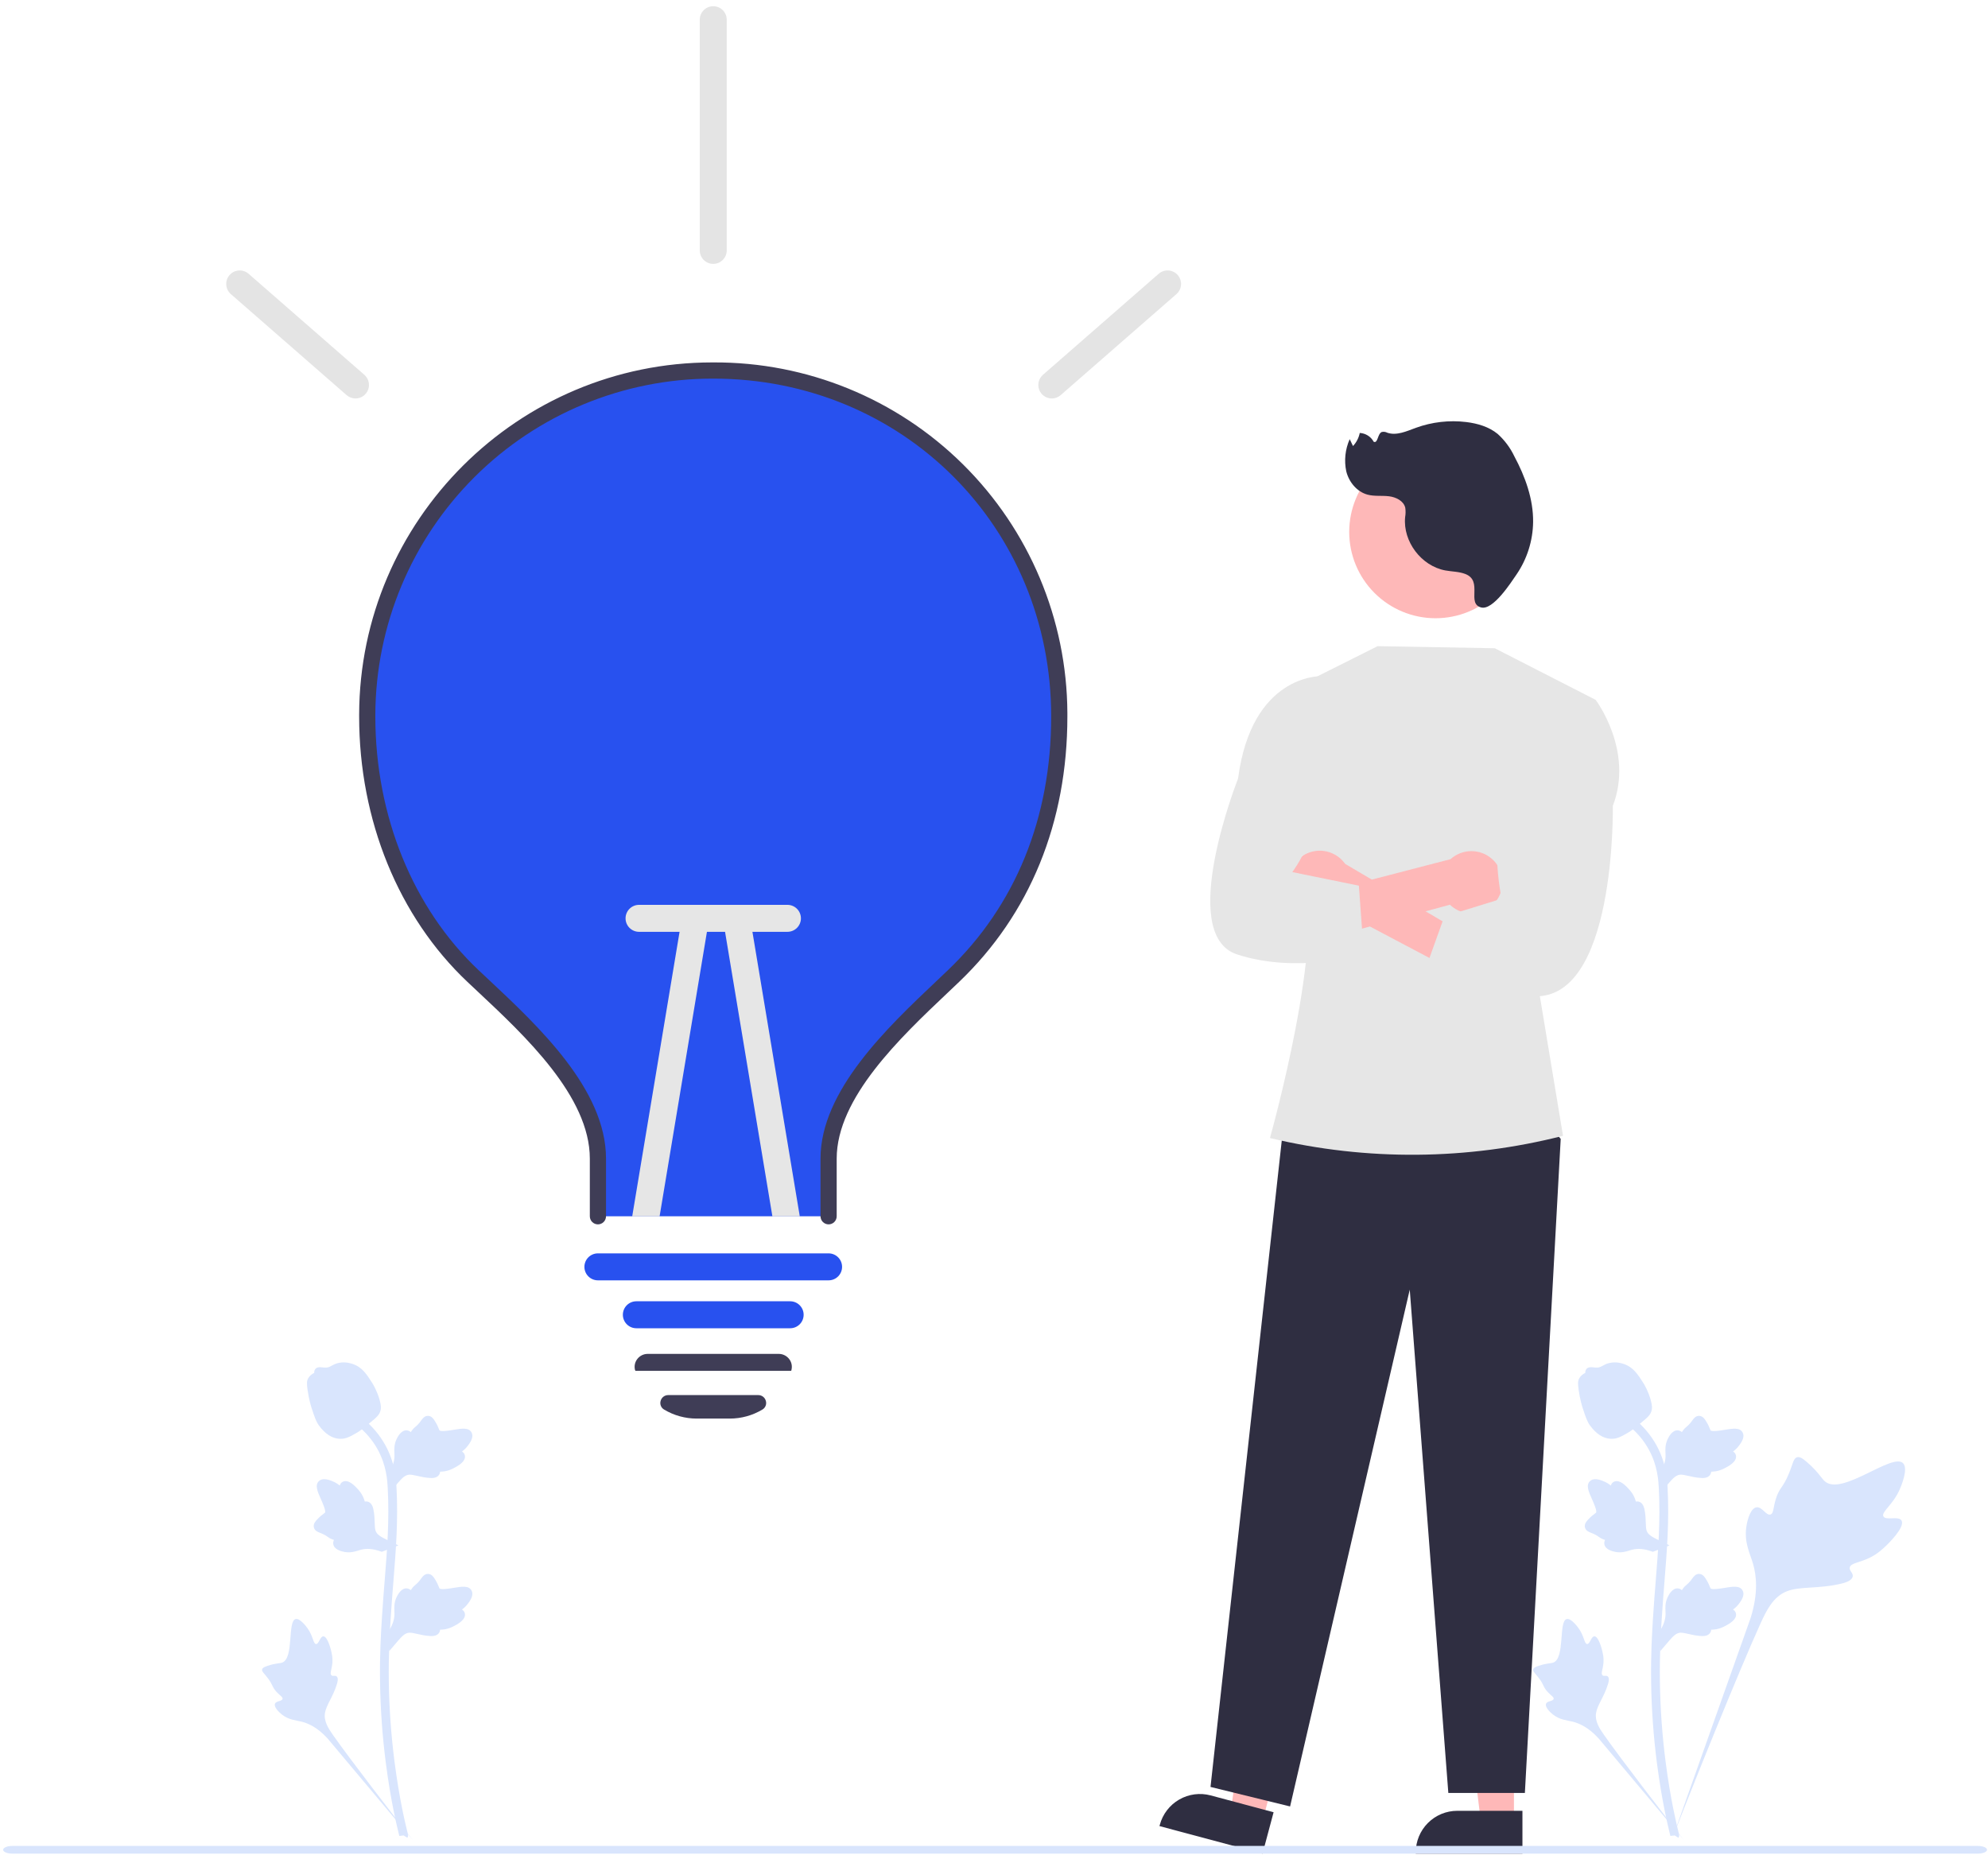 <svg width="294" height="275" viewBox="0 0 294 275" fill="none" xmlns="http://www.w3.org/2000/svg">
<path d="M156.655 105.973C156.655 121.391 151.268 134.555 141.017 144.351C133.743 151.306 122.538 161.055 122.538 171.361V179.889H88.422V171.361C88.422 160.947 77.173 151.179 69.943 144.351C59.923 134.898 54.305 120.841 54.305 105.973V105.658C54.349 92.086 59.781 79.088 69.408 69.523C79.034 59.957 92.067 54.606 105.638 54.648C119.209 54.69 132.207 60.121 141.775 69.746C151.342 79.371 156.695 92.402 156.655 105.973Z" fill="#2851EF"/>
<path d="M122.54 181.086C122.223 181.086 121.918 180.959 121.694 180.735C121.469 180.51 121.343 180.206 121.343 179.888V171.36C121.343 161.334 131.231 151.975 138.451 145.141C139.049 144.574 139.632 144.024 140.191 143.487C150.179 133.939 155.458 120.967 155.458 105.973C155.458 77.95 133.506 55.998 105.483 55.998H105.342C92.153 56.012 79.508 61.248 70.169 70.561C60.831 79.873 55.559 92.504 55.507 105.692V105.971C55.507 120.655 61.069 134.327 70.768 143.482C71.26 143.946 71.77 144.424 72.294 144.914C79.607 151.761 89.622 161.138 89.622 171.36V179.888C89.622 180.206 89.496 180.51 89.272 180.735C89.047 180.959 88.743 181.086 88.425 181.086C88.108 181.086 87.803 180.959 87.579 180.735C87.354 180.51 87.228 180.206 87.228 179.888V171.36C87.228 162.176 77.651 153.209 70.657 146.66C70.131 146.167 69.62 145.688 69.125 145.221C58.95 135.616 53.113 121.31 53.113 105.971V105.684C53.193 76.936 76.61 53.602 105.338 53.602H105.486C119.303 53.53 132.582 58.95 142.402 68.669C152.223 78.388 157.78 91.61 157.852 105.426C157.853 105.608 157.853 105.791 157.852 105.973C157.852 121.637 152.317 135.207 141.846 145.218C141.284 145.755 140.699 146.309 140.096 146.88C133.193 153.415 123.736 162.364 123.736 171.36V179.888C123.736 180.206 123.61 180.51 123.385 180.735C123.161 180.959 122.856 181.086 122.539 181.086H122.54Z" fill="#3F3D56"/>
<path d="M116.853 196.451H94.108C93.579 196.451 93.072 196.241 92.698 195.866C92.323 195.492 92.113 194.985 92.113 194.456C92.113 193.926 92.323 193.419 92.698 193.045C93.072 192.671 93.579 192.46 94.108 192.46H116.853C117.382 192.46 117.89 192.671 118.264 193.045C118.638 193.419 118.848 193.926 118.848 194.456C118.848 194.985 118.638 195.492 118.264 195.866C117.89 196.241 117.382 196.451 116.853 196.451Z" fill="#2851EF"/>
<path d="M107.926 209.81H103.031C101.331 209.811 99.663 209.349 98.205 208.473C97.989 208.347 97.822 208.152 97.73 207.919C97.638 207.687 97.627 207.43 97.699 207.19C97.765 206.944 97.91 206.727 98.112 206.572C98.315 206.418 98.562 206.334 98.817 206.335H112.14C112.395 206.334 112.643 206.418 112.845 206.572C113.047 206.727 113.193 206.944 113.258 207.19C113.33 207.43 113.319 207.687 113.227 207.919C113.135 208.152 112.968 208.347 112.752 208.473C111.295 209.349 109.626 209.811 107.926 209.81Z" fill="#3F3D56"/>
<path d="M116.855 202.753L93.975 202.751L93.904 202.599C93.837 202.319 93.834 202.028 93.896 201.747C93.959 201.467 94.084 201.204 94.263 200.979C94.445 200.749 94.677 200.563 94.941 200.435C95.205 200.307 95.495 200.241 95.789 200.242H115.165C115.458 200.241 115.748 200.307 116.012 200.435C116.277 200.563 116.509 200.749 116.69 200.98C116.868 201.201 116.993 201.46 117.056 201.737C117.119 202.014 117.118 202.302 117.054 202.579L117.018 202.733L116.855 202.753Z" fill="#3F3D56"/>
<path d="M52.57 58.932C52.088 58.933 51.622 58.758 51.259 58.44L34.125 43.484C33.733 43.135 33.494 42.644 33.461 42.12C33.428 41.595 33.603 41.079 33.949 40.683C34.295 40.287 34.783 40.043 35.307 40.005C35.831 39.967 36.35 40.137 36.749 40.478L53.883 55.434C54.189 55.702 54.406 56.056 54.505 56.45C54.605 56.843 54.582 57.258 54.439 57.639C54.296 58.019 54.041 58.347 53.707 58.578C53.373 58.809 52.976 58.933 52.57 58.933V58.932Z" fill="#E4E4E4"/>
<path d="M155.551 58.934C155.144 58.934 154.748 58.81 154.414 58.579C154.08 58.348 153.825 58.02 153.682 57.64C153.539 57.26 153.516 56.845 153.615 56.451C153.715 56.057 153.932 55.703 154.238 55.436L171.371 40.478C171.771 40.137 172.289 39.967 172.813 40.005C173.337 40.043 173.825 40.287 174.171 40.683C174.517 41.079 174.692 41.595 174.659 42.12C174.626 42.644 174.388 43.135 173.995 43.484L156.861 58.44C156.499 58.758 156.033 58.934 155.551 58.934Z" fill="#E4E4E4"/>
<path d="M122.538 189.365H88.421C87.892 189.365 87.384 189.155 87.01 188.78C86.636 188.406 86.426 187.899 86.426 187.37C86.426 186.841 86.636 186.333 87.01 185.959C87.384 185.585 87.892 185.375 88.421 185.375H122.538C123.067 185.375 123.574 185.585 123.949 185.959C124.323 186.333 124.533 186.841 124.533 187.37C124.533 187.899 124.323 188.406 123.949 188.78C123.574 189.155 123.067 189.365 122.538 189.365Z" fill="#2851EF"/>
<path d="M104.641 137.253L97.546 179.897H93.496L100.703 136.598C100.789 136.076 101.08 135.61 101.511 135.302C101.941 134.994 102.477 134.869 102.999 134.956C103.521 135.043 103.988 135.334 104.296 135.764C104.603 136.195 104.728 136.73 104.641 137.253Z" fill="#E6E6E6"/>
<path d="M118.277 179.897H114.227L107.132 137.253C107.046 136.73 107.17 136.195 107.478 135.764C107.786 135.334 108.252 135.043 108.774 134.956C109.297 134.869 109.832 134.994 110.263 135.302C110.693 135.61 110.984 136.076 111.071 136.598L118.277 179.897Z" fill="#E6E6E6"/>
<path d="M92.512 135.823C92.512 135.294 92.722 134.786 93.096 134.412C93.47 134.038 93.978 133.828 94.507 133.828H116.451C116.98 133.828 117.487 134.038 117.861 134.412C118.236 134.786 118.446 135.294 118.446 135.823C118.446 136.352 118.236 136.859 117.861 137.234C117.487 137.608 116.98 137.818 116.451 137.818H94.507C93.978 137.818 93.47 137.608 93.096 137.234C92.722 136.859 92.512 136.352 92.512 135.823Z" fill="#E6E6E6"/>
<path d="M105.48 39.029C104.95 39.029 104.443 38.818 104.069 38.444C103.695 38.07 103.484 37.562 103.484 37.033V2.917C103.484 2.387 103.695 1.88 104.069 1.506C104.443 1.132 104.95 0.921 105.48 0.921C106.009 0.921 106.516 1.132 106.89 1.506C107.265 1.88 107.475 2.387 107.475 2.917V37.033C107.475 37.562 107.265 38.07 106.89 38.444C106.516 38.818 106.009 39.029 105.48 39.029Z" fill="#E4E4E4"/>
<path d="M223.894 269.423H219.003L216.676 250.554H223.895L223.894 269.423Z" fill="#FEB8B8"/>
<path d="M225.149 274.159H209.375V273.959C209.375 272.331 210.022 270.77 211.173 269.618C212.324 268.467 213.886 267.82 215.514 267.82H225.149L225.149 274.159Z" fill="#2F2E41"/>
<path d="M186.73 269.25L182.004 267.986L184.63 249.156L191.605 251.021L186.73 269.25Z" fill="#FEB8B8"/>
<path d="M186.711 274.157L171.473 270.082L171.524 269.889C171.945 268.316 172.973 266.975 174.383 266.16C175.793 265.345 177.468 265.123 179.041 265.544L188.349 268.033L186.711 274.157Z" fill="#2F2E41"/>
<path d="M226.712 163.679L230.809 168.44L225.51 265.181H214.19L208.484 190.742L190.788 267.177L179.02 264.291L189.72 167.208L226.712 163.679Z" fill="#2F2E41"/>
<path d="M192.452 101.225L203.723 95.57L221.056 95.875L235.971 103.507L227.485 145.891L231.151 167.989C216.982 171.602 202.148 171.724 187.922 168.345L187.809 168.318C187.809 168.318 196.234 138.424 192.647 129.301L192.452 101.225Z" fill="#E6E6E6"/>
<path d="M225.064 78.625C225.052 75.243 223.698 72.005 221.3 69.62C218.902 67.235 215.656 65.9 212.274 65.906C208.892 65.912 205.651 67.26 203.262 69.653C200.873 72.047 199.531 75.29 199.531 78.672C199.531 82.054 200.873 85.298 203.262 87.691C205.651 90.085 208.892 91.433 212.274 91.439C215.656 91.445 218.902 90.109 221.3 87.725C223.698 85.34 225.052 82.101 225.064 78.719V78.625Z" fill="#FEB8B8"/>
<path d="M190.899 132.114C191.141 132.737 191.517 133.299 192.001 133.761C192.484 134.223 193.063 134.574 193.696 134.788C194.33 135.002 195.002 135.074 195.667 135C196.331 134.926 196.972 134.707 197.542 134.359L220.428 146.457L221.169 140.882L198.931 127.769C198.283 126.849 197.319 126.199 196.223 125.941C195.127 125.684 193.975 125.838 192.985 126.374C191.995 126.909 191.235 127.789 190.851 128.847C190.466 129.905 190.483 131.068 190.898 132.114H190.899Z" fill="#FEB8B8"/>
<path d="M221.399 133.07C221.026 133.625 220.536 134.092 219.963 134.437C219.39 134.782 218.749 134.997 218.084 135.067C217.419 135.137 216.747 135.061 216.114 134.843C215.482 134.626 214.905 134.272 214.424 133.808L189.445 140.605L189.663 133.527L214.511 127.074C215.345 126.318 216.427 125.894 217.553 125.883C218.679 125.871 219.77 126.273 220.619 127.013C221.468 127.752 222.016 128.777 222.16 129.894C222.303 131.01 222.032 132.141 221.398 133.071L221.399 133.07Z" fill="#FEB8B8"/>
<path d="M231.103 103.813L235.974 103.507C235.974 103.507 241.676 111.031 238.513 119.196C238.513 119.196 239.061 148.524 226.432 147.319C213.803 146.114 209.812 146.114 209.812 146.114L213.603 135.54L222.084 132.922C222.084 132.922 219.47 121.392 224.418 116.595L231.103 103.813Z" fill="#E6E6E6"/>
<path d="M195.939 103.544L195.25 100.015C195.25 100.015 185.099 99.776 183.092 115.159C183.092 115.159 173.963 138.18 182.911 141.144C191.858 144.108 201.7 141.144 201.7 141.144L200.959 130.991L191.115 128.983C191.115 128.983 196.201 122.403 193.432 116.696L195.939 103.544Z" fill="#E6E6E6"/>
<path d="M216.717 84.9C215.779 84.532 214.739 84.551 213.746 84.369C210.198 83.715 207.461 80.097 207.798 76.504C207.882 76.039 207.89 75.562 207.821 75.094C207.575 74.069 206.435 73.519 205.389 73.396C204.342 73.273 203.261 73.431 202.242 73.158C200.67 72.737 199.496 71.303 199.098 69.725C198.759 68.121 198.936 66.45 199.603 64.952L200.092 65.97C200.6 65.431 200.946 64.76 201.092 64.034C201.518 64.057 201.932 64.189 202.293 64.417C202.654 64.646 202.95 64.963 203.153 65.339C203.784 65.621 203.707 64.18 204.336 63.895C204.619 63.826 204.918 63.865 205.174 64.004C206.56 64.469 208.029 63.771 209.403 63.271C211.781 62.408 214.329 62.117 216.841 62.421C218.51 62.625 220.195 63.118 221.494 64.185C222.52 65.114 223.355 66.236 223.95 67.486C225.553 70.482 226.761 73.787 226.728 77.186C226.695 79.969 225.839 82.679 224.268 84.975C223.449 86.166 220.805 90.299 219.047 89.844C216.839 89.274 219.361 85.937 216.717 84.9Z" fill="#2F2E41"/>
<path d="M281.212 224.891C280.774 224.153 278.881 224.943 278.533 224.274C278.187 223.607 279.945 222.59 280.95 220.268C281.131 219.849 282.273 217.21 281.428 216.396C279.826 214.853 272.494 221.222 269.928 219.138C269.365 218.68 268.972 217.767 267.268 216.285C266.59 215.695 266.18 215.429 265.783 215.528C265.22 215.668 265.176 216.422 264.572 217.903C263.667 220.125 263.131 219.991 262.604 221.763C262.212 223.079 262.302 223.844 261.841 223.993C261.189 224.204 260.589 222.808 259.762 222.933C258.919 223.061 258.409 224.686 258.248 225.902C257.946 228.186 258.785 229.692 259.249 231.277C259.754 232.998 260.054 235.616 258.888 239.323L247.344 271.849C249.892 265.174 257.272 246.879 260.372 240.08C261.268 238.117 262.256 236.127 264.285 235.341C266.239 234.584 268.923 235.036 272.344 234.212C272.743 234.116 273.852 233.834 273.991 233.181C274.107 232.642 273.455 232.341 273.555 231.836C273.689 231.159 274.972 231.151 276.548 230.369C277.659 229.818 278.351 229.163 278.947 228.6C279.126 228.43 281.794 225.873 281.212 224.891Z" fill="#D9E5FD"/>
<path d="M235.793 242.019C235.304 242.021 235.146 243.177 234.717 243.155C234.289 243.133 234.298 241.976 233.448 240.813C233.295 240.603 232.329 239.282 231.686 239.462C230.466 239.803 231.476 245.239 229.713 245.897C229.326 246.041 228.765 245.971 227.545 246.379C227.06 246.542 226.811 246.666 226.745 246.889C226.652 247.206 227.009 247.446 227.562 248.169C228.391 249.255 228.171 249.479 228.888 250.249C229.421 250.821 229.822 250.998 229.763 251.267C229.678 251.648 228.82 251.54 228.643 251.981C228.462 252.432 229.113 253.151 229.663 253.581C230.697 254.388 231.678 254.411 232.59 254.64C233.58 254.889 234.952 255.498 236.435 257.139L249.068 272.19C246.527 269.013 239.677 260.113 237.235 256.629C236.53 255.624 235.838 254.564 236.038 253.341C236.23 252.164 237.226 250.977 237.809 249.061C237.877 248.837 238.058 248.211 237.778 247.954C237.547 247.742 237.211 247.976 236.992 247.781C236.699 247.519 237.064 246.887 237.136 245.888C237.186 245.184 237.064 244.655 236.959 244.2C236.928 244.063 236.443 242.016 235.793 242.019Z" fill="#D9E5FD"/>
<path d="M245.533 244.204L245.238 241.578L245.373 241.379C245.995 240.458 246.312 239.559 246.316 238.706C246.316 238.57 246.31 238.434 246.304 238.296C246.278 237.748 246.246 237.067 246.602 236.273C246.801 235.831 247.36 234.806 248.201 234.933C248.427 234.965 248.598 235.069 248.728 235.19C248.747 235.16 248.767 235.129 248.788 235.096C249.05 234.697 249.257 234.526 249.457 234.361C249.61 234.234 249.769 234.104 250.017 233.794C250.126 233.658 250.211 233.539 250.283 233.439C250.5 233.136 250.785 232.775 251.285 232.781C251.821 232.806 252.101 233.249 252.287 233.542C252.618 234.064 252.769 234.441 252.868 234.691C252.904 234.782 252.945 234.885 252.966 234.916C253.139 235.17 254.541 234.933 255.069 234.847C256.255 234.649 257.282 234.478 257.705 235.226C258.008 235.761 257.783 236.469 257.016 237.385C256.777 237.671 256.522 237.888 256.297 238.058C256.484 238.169 256.651 238.34 256.719 238.609C256.879 239.246 256.331 239.884 255.093 240.508C254.786 240.664 254.371 240.872 253.791 240.972C253.518 241.019 253.272 241.03 253.062 241.037C253.057 241.158 253.029 241.29 252.954 241.426C252.737 241.825 252.284 242.016 251.602 241.97C250.851 241.931 250.233 241.787 249.688 241.662C249.211 241.553 248.801 241.46 248.479 241.482C247.882 241.53 247.421 242.008 246.881 242.628L245.533 244.204Z" fill="#D9E5FD"/>
<path d="M246.901 228.565L244.435 229.516L244.209 229.436C243.16 229.068 242.21 228.989 241.384 229.202C241.252 229.236 241.123 229.276 240.99 229.318C240.467 229.481 239.816 229.684 238.958 229.542C238.48 229.462 237.347 229.181 237.256 228.336C237.229 228.109 237.287 227.917 237.371 227.76C237.337 227.749 237.303 227.738 237.265 227.726C236.813 227.574 236.594 227.417 236.384 227.266C236.223 227.149 236.056 227.029 235.694 226.867C235.535 226.796 235.398 226.744 235.283 226.7C234.935 226.567 234.513 226.384 234.392 225.897C234.281 225.373 234.638 224.99 234.874 224.736C235.295 224.283 235.622 224.042 235.838 223.882C235.917 223.824 236.006 223.758 236.031 223.73C236.233 223.499 235.648 222.203 235.431 221.714C234.938 220.616 234.512 219.667 235.129 219.068C235.57 218.639 236.311 218.677 237.393 219.187C237.729 219.346 238.004 219.537 238.225 219.712C238.286 219.503 238.409 219.297 238.652 219.163C239.227 218.847 239.983 219.215 240.9 220.255C241.129 220.512 241.435 220.86 241.68 221.396C241.794 221.648 241.868 221.883 241.927 222.086C242.046 222.059 242.181 222.053 242.331 222.09C242.773 222.199 243.071 222.589 243.2 223.261C243.353 223.997 243.371 224.631 243.388 225.19C243.403 225.679 243.418 226.099 243.52 226.405C243.718 226.971 244.297 227.295 245.034 227.66L246.901 228.565Z" fill="#D9E5FD"/>
<path d="M245.533 220.829L245.238 218.203L245.373 218.004C245.995 217.083 246.312 216.184 246.316 215.331C246.316 215.195 246.31 215.059 246.304 214.921C246.278 214.373 246.246 213.692 246.602 212.898C246.801 212.456 247.36 211.431 248.201 211.558C248.427 211.59 248.598 211.694 248.728 211.815C248.747 211.785 248.767 211.754 248.788 211.721C249.05 211.322 249.257 211.151 249.457 210.986C249.61 210.859 249.769 210.729 250.017 210.419C250.126 210.283 250.211 210.164 250.283 210.064C250.5 209.761 250.785 209.4 251.285 209.406C251.821 209.431 252.101 209.874 252.287 210.167C252.618 210.689 252.769 211.066 252.868 211.316C252.904 211.407 252.945 211.51 252.966 211.541C253.139 211.795 254.541 211.558 255.069 211.472C256.255 211.274 257.282 211.103 257.705 211.851C258.008 212.386 257.783 213.094 257.016 214.01C256.777 214.296 256.522 214.513 256.297 214.683C256.484 214.794 256.651 214.965 256.719 215.234C256.879 215.871 256.331 216.509 255.093 217.133C254.786 217.289 254.371 217.497 253.791 217.597C253.518 217.644 253.272 217.655 253.062 217.662C253.057 217.783 253.029 217.915 252.954 218.051C252.737 218.45 252.284 218.641 251.602 218.595C250.851 218.556 250.233 218.412 249.688 218.287C249.211 218.178 248.801 218.085 248.479 218.107C247.882 218.155 247.421 218.633 246.881 219.253L245.533 220.829Z" fill="#D9E5FD"/>
<path d="M248.22 271.811L247.67 271.466L247.028 271.539C247.018 271.48 246.983 271.343 246.93 271.129C246.643 269.954 245.768 266.381 245.037 260.753C244.527 256.824 244.239 252.785 244.179 248.746C244.12 244.7 244.311 241.638 244.465 239.176C244.581 237.32 244.721 235.552 244.86 233.83C245.227 229.229 245.574 224.883 245.316 220.072C245.259 218.997 245.139 216.762 243.833 214.383C243.075 213.003 242.032 211.778 240.73 210.743L241.54 209.726C242.976 210.87 244.13 212.227 244.972 213.759C246.42 216.397 246.551 218.833 246.613 220.003C246.876 224.899 246.525 229.287 246.154 233.932C246.017 235.648 245.876 237.408 245.761 239.257C245.608 241.696 245.419 244.732 245.478 248.725C245.536 252.716 245.821 256.706 246.324 260.585C247.046 266.142 247.909 269.663 248.192 270.819C248.343 271.437 248.375 271.566 248.22 271.811Z" fill="#D9E5FD"/>
<path d="M238.35 212.805C238.297 212.805 238.243 212.804 238.188 212.8C237.082 212.741 236.058 212.079 235.144 210.833C234.715 210.247 234.496 209.579 234.059 208.246C233.991 208.041 233.661 206.998 233.461 205.564C233.329 204.627 233.346 204.235 233.532 203.889C233.738 203.503 234.071 203.234 234.447 203.053C234.43 202.929 234.443 202.801 234.497 202.67C234.719 202.129 235.307 202.2 235.625 202.234C235.786 202.254 235.987 202.281 236.204 202.269C236.545 202.253 236.729 202.151 237.006 201.999C237.272 201.853 237.602 201.672 238.093 201.572C239.059 201.37 239.869 201.644 240.136 201.734C241.54 202.202 242.232 203.294 243.034 204.558C243.194 204.812 243.742 205.735 244.104 207.001C244.365 207.914 244.329 208.32 244.25 208.622C244.09 209.242 243.713 209.597 242.755 210.38C241.754 211.201 241.252 211.612 240.821 211.862C239.817 212.441 239.187 212.805 238.35 212.805Z" fill="#D9E5FD"/>
<path d="M0.465 273.585C0.464 273.66 0.499 273.734 0.568 273.803C0.636 273.872 0.737 273.935 0.864 273.988C0.991 274.041 1.141 274.083 1.307 274.112C1.473 274.14 1.651 274.155 1.83 274.155H292.491C292.853 274.155 293.2 274.095 293.456 273.988C293.712 273.881 293.856 273.736 293.856 273.585C293.856 273.434 293.712 273.289 293.456 273.182C293.2 273.075 292.853 273.015 292.491 273.015H1.83C1.651 273.015 1.473 273.029 1.307 273.058C1.141 273.087 0.991 273.129 0.864 273.181C0.737 273.234 0.636 273.297 0.568 273.367C0.499 273.436 0.464 273.51 0.465 273.585Z" fill="#D9E5FD"/>
<path d="M47.816 242.019C47.328 242.021 47.169 243.177 46.74 243.155C46.313 243.133 46.321 241.976 45.471 240.813C45.318 240.603 44.353 239.282 43.709 239.462C42.489 239.803 43.5 245.239 41.737 245.897C41.35 246.041 40.788 245.971 39.569 246.379C39.084 246.542 38.835 246.666 38.769 246.889C38.675 247.206 39.032 247.446 39.585 248.169C40.414 249.255 40.194 249.479 40.912 250.249C41.445 250.821 41.846 250.998 41.786 251.267C41.702 251.648 40.843 251.54 40.666 251.981C40.486 252.432 41.136 253.151 41.687 253.581C42.72 254.388 43.702 254.411 44.613 254.64C45.604 254.889 46.975 255.498 48.458 257.139L61.091 272.19C58.551 269.013 51.7 260.113 49.258 256.629C48.553 255.624 47.861 254.564 48.061 253.341C48.254 252.164 49.249 250.977 49.832 249.061C49.9 248.837 50.081 248.211 49.802 247.954C49.57 247.742 49.234 247.976 49.016 247.781C48.722 247.519 49.088 246.887 49.159 245.888C49.209 245.184 49.087 244.655 48.983 244.2C48.951 244.063 48.466 242.016 47.816 242.019Z" fill="#D9E5FD"/>
<path d="M57.556 244.204L57.262 241.578L57.396 241.379C58.018 240.458 58.335 239.559 58.339 238.706C58.34 238.57 58.333 238.434 58.327 238.296C58.302 237.748 58.27 237.067 58.625 236.273C58.824 235.831 59.383 234.806 60.224 234.933C60.45 234.965 60.622 235.069 60.752 235.19C60.771 235.16 60.79 235.129 60.811 235.096C61.073 234.697 61.281 234.526 61.48 234.361C61.634 234.234 61.792 234.104 62.041 233.794C62.15 233.658 62.235 233.539 62.306 233.439C62.524 233.136 62.808 232.775 63.309 232.781C63.844 232.806 64.124 233.249 64.31 233.542C64.642 234.064 64.792 234.441 64.891 234.691C64.928 234.782 64.969 234.885 64.99 234.916C65.162 235.17 66.564 234.933 67.092 234.847C68.279 234.649 69.305 234.478 69.728 235.226C70.031 235.761 69.806 236.469 69.039 237.385C68.8 237.671 68.546 237.888 68.32 238.058C68.507 238.169 68.674 238.34 68.742 238.609C68.902 239.246 68.355 239.884 67.117 240.508C66.809 240.664 66.395 240.872 65.815 240.972C65.541 241.019 65.295 241.03 65.085 241.037C65.081 241.158 65.052 241.29 64.978 241.426C64.76 241.825 64.308 242.016 63.625 241.97C62.875 241.931 62.256 241.787 61.711 241.662C61.235 241.553 60.825 241.46 60.502 241.482C59.905 241.53 59.445 242.008 58.905 242.628L57.556 244.204Z" fill="#D9E5FD"/>
<path d="M58.925 228.565L56.459 229.516L56.232 229.436C55.184 229.068 54.234 228.989 53.407 229.202C53.276 229.236 53.146 229.276 53.014 229.318C52.49 229.481 51.84 229.684 50.982 229.542C50.503 229.462 49.37 229.181 49.28 228.336C49.253 228.109 49.31 227.917 49.395 227.76C49.361 227.749 49.326 227.738 49.289 227.726C48.836 227.574 48.618 227.417 48.408 227.266C48.246 227.149 48.08 227.029 47.717 226.867C47.558 226.796 47.422 226.744 47.306 226.7C46.958 226.567 46.536 226.384 46.416 225.897C46.304 225.373 46.661 224.99 46.898 224.736C47.319 224.283 47.645 224.042 47.861 223.882C47.941 223.824 48.029 223.758 48.055 223.73C48.256 223.499 47.671 222.203 47.454 221.714C46.962 220.616 46.536 219.667 47.152 219.068C47.593 218.639 48.335 218.677 49.416 219.187C49.753 219.346 50.027 219.537 50.249 219.712C50.309 219.503 50.432 219.297 50.675 219.163C51.25 218.847 52.006 219.215 52.924 220.255C53.153 220.512 53.459 220.86 53.703 221.396C53.818 221.648 53.891 221.883 53.951 222.086C54.07 222.059 54.204 222.053 54.354 222.09C54.796 222.199 55.095 222.589 55.224 223.261C55.376 223.997 55.394 224.631 55.411 225.19C55.426 225.679 55.441 226.099 55.544 226.405C55.742 226.971 56.321 227.295 57.058 227.66L58.925 228.565Z" fill="#D9E5FD"/>
<path d="M57.556 220.829L57.262 218.203L57.396 218.004C58.018 217.083 58.335 216.184 58.339 215.331C58.34 215.195 58.333 215.059 58.327 214.921C58.302 214.373 58.27 213.692 58.625 212.898C58.824 212.456 59.383 211.431 60.224 211.558C60.45 211.59 60.622 211.694 60.752 211.815C60.771 211.785 60.79 211.754 60.811 211.721C61.073 211.322 61.281 211.151 61.48 210.986C61.634 210.859 61.792 210.729 62.041 210.419C62.15 210.283 62.235 210.164 62.306 210.064C62.524 209.761 62.808 209.4 63.309 209.406C63.844 209.431 64.124 209.874 64.31 210.167C64.642 210.689 64.792 211.066 64.891 211.316C64.928 211.407 64.969 211.51 64.99 211.541C65.162 211.795 66.564 211.558 67.092 211.472C68.279 211.274 69.305 211.103 69.728 211.851C70.031 212.386 69.806 213.094 69.039 214.01C68.8 214.296 68.546 214.513 68.32 214.683C68.507 214.794 68.674 214.965 68.742 215.234C68.902 215.871 68.355 216.509 67.117 217.133C66.809 217.289 66.395 217.497 65.815 217.597C65.541 217.644 65.295 217.655 65.085 217.662C65.081 217.783 65.052 217.915 64.978 218.051C64.76 218.45 64.308 218.641 63.625 218.595C62.875 218.556 62.256 218.412 61.711 218.287C61.235 218.178 60.825 218.085 60.502 218.107C59.905 218.155 59.445 218.633 58.905 219.253L57.556 220.829Z" fill="#D9E5FD"/>
<path d="M60.244 271.811L59.693 271.466L59.051 271.539C59.041 271.48 59.007 271.343 58.954 271.129C58.667 269.954 57.791 266.381 57.06 260.753C56.551 256.824 56.262 252.785 56.203 248.746C56.143 244.7 56.334 241.638 56.488 239.176C56.604 237.32 56.745 235.552 56.883 233.83C57.251 229.229 57.598 224.883 57.34 220.072C57.282 218.997 57.163 216.762 55.856 214.383C55.099 213.003 54.055 211.778 52.754 210.743L53.563 209.726C54.999 210.87 56.154 212.227 56.995 213.759C58.444 216.397 58.574 218.833 58.637 220.003C58.899 224.899 58.549 229.287 58.177 233.932C58.04 235.648 57.899 237.408 57.784 239.257C57.632 241.696 57.442 244.732 57.501 248.725C57.56 252.716 57.845 256.706 58.348 260.585C59.069 266.142 59.932 269.663 60.216 270.819C60.367 271.437 60.398 271.566 60.244 271.811Z" fill="#D9E5FD"/>
<path d="M50.373 212.805C50.32 212.805 50.266 212.804 50.212 212.8C49.106 212.741 48.082 212.079 47.168 210.833C46.739 210.247 46.52 209.579 46.082 208.246C46.014 208.041 45.684 206.998 45.484 205.564C45.353 204.627 45.369 204.235 45.555 203.889C45.761 203.503 46.095 203.234 46.47 203.053C46.454 202.929 46.467 202.801 46.521 202.67C46.742 202.129 47.331 202.2 47.649 202.234C47.81 202.254 48.011 202.281 48.228 202.269C48.569 202.253 48.752 202.151 49.03 201.999C49.295 201.853 49.626 201.672 50.116 201.572C51.082 201.37 51.892 201.644 52.159 201.734C53.563 202.202 54.256 203.294 55.057 204.558C55.217 204.812 55.766 205.735 56.128 207.001C56.389 207.914 56.352 208.32 56.273 208.622C56.114 209.242 55.736 209.597 54.778 210.38C53.778 211.201 53.276 211.612 52.844 211.862C51.841 212.441 51.21 212.805 50.373 212.805Z" fill="#D9E5FD"/>
</svg>
